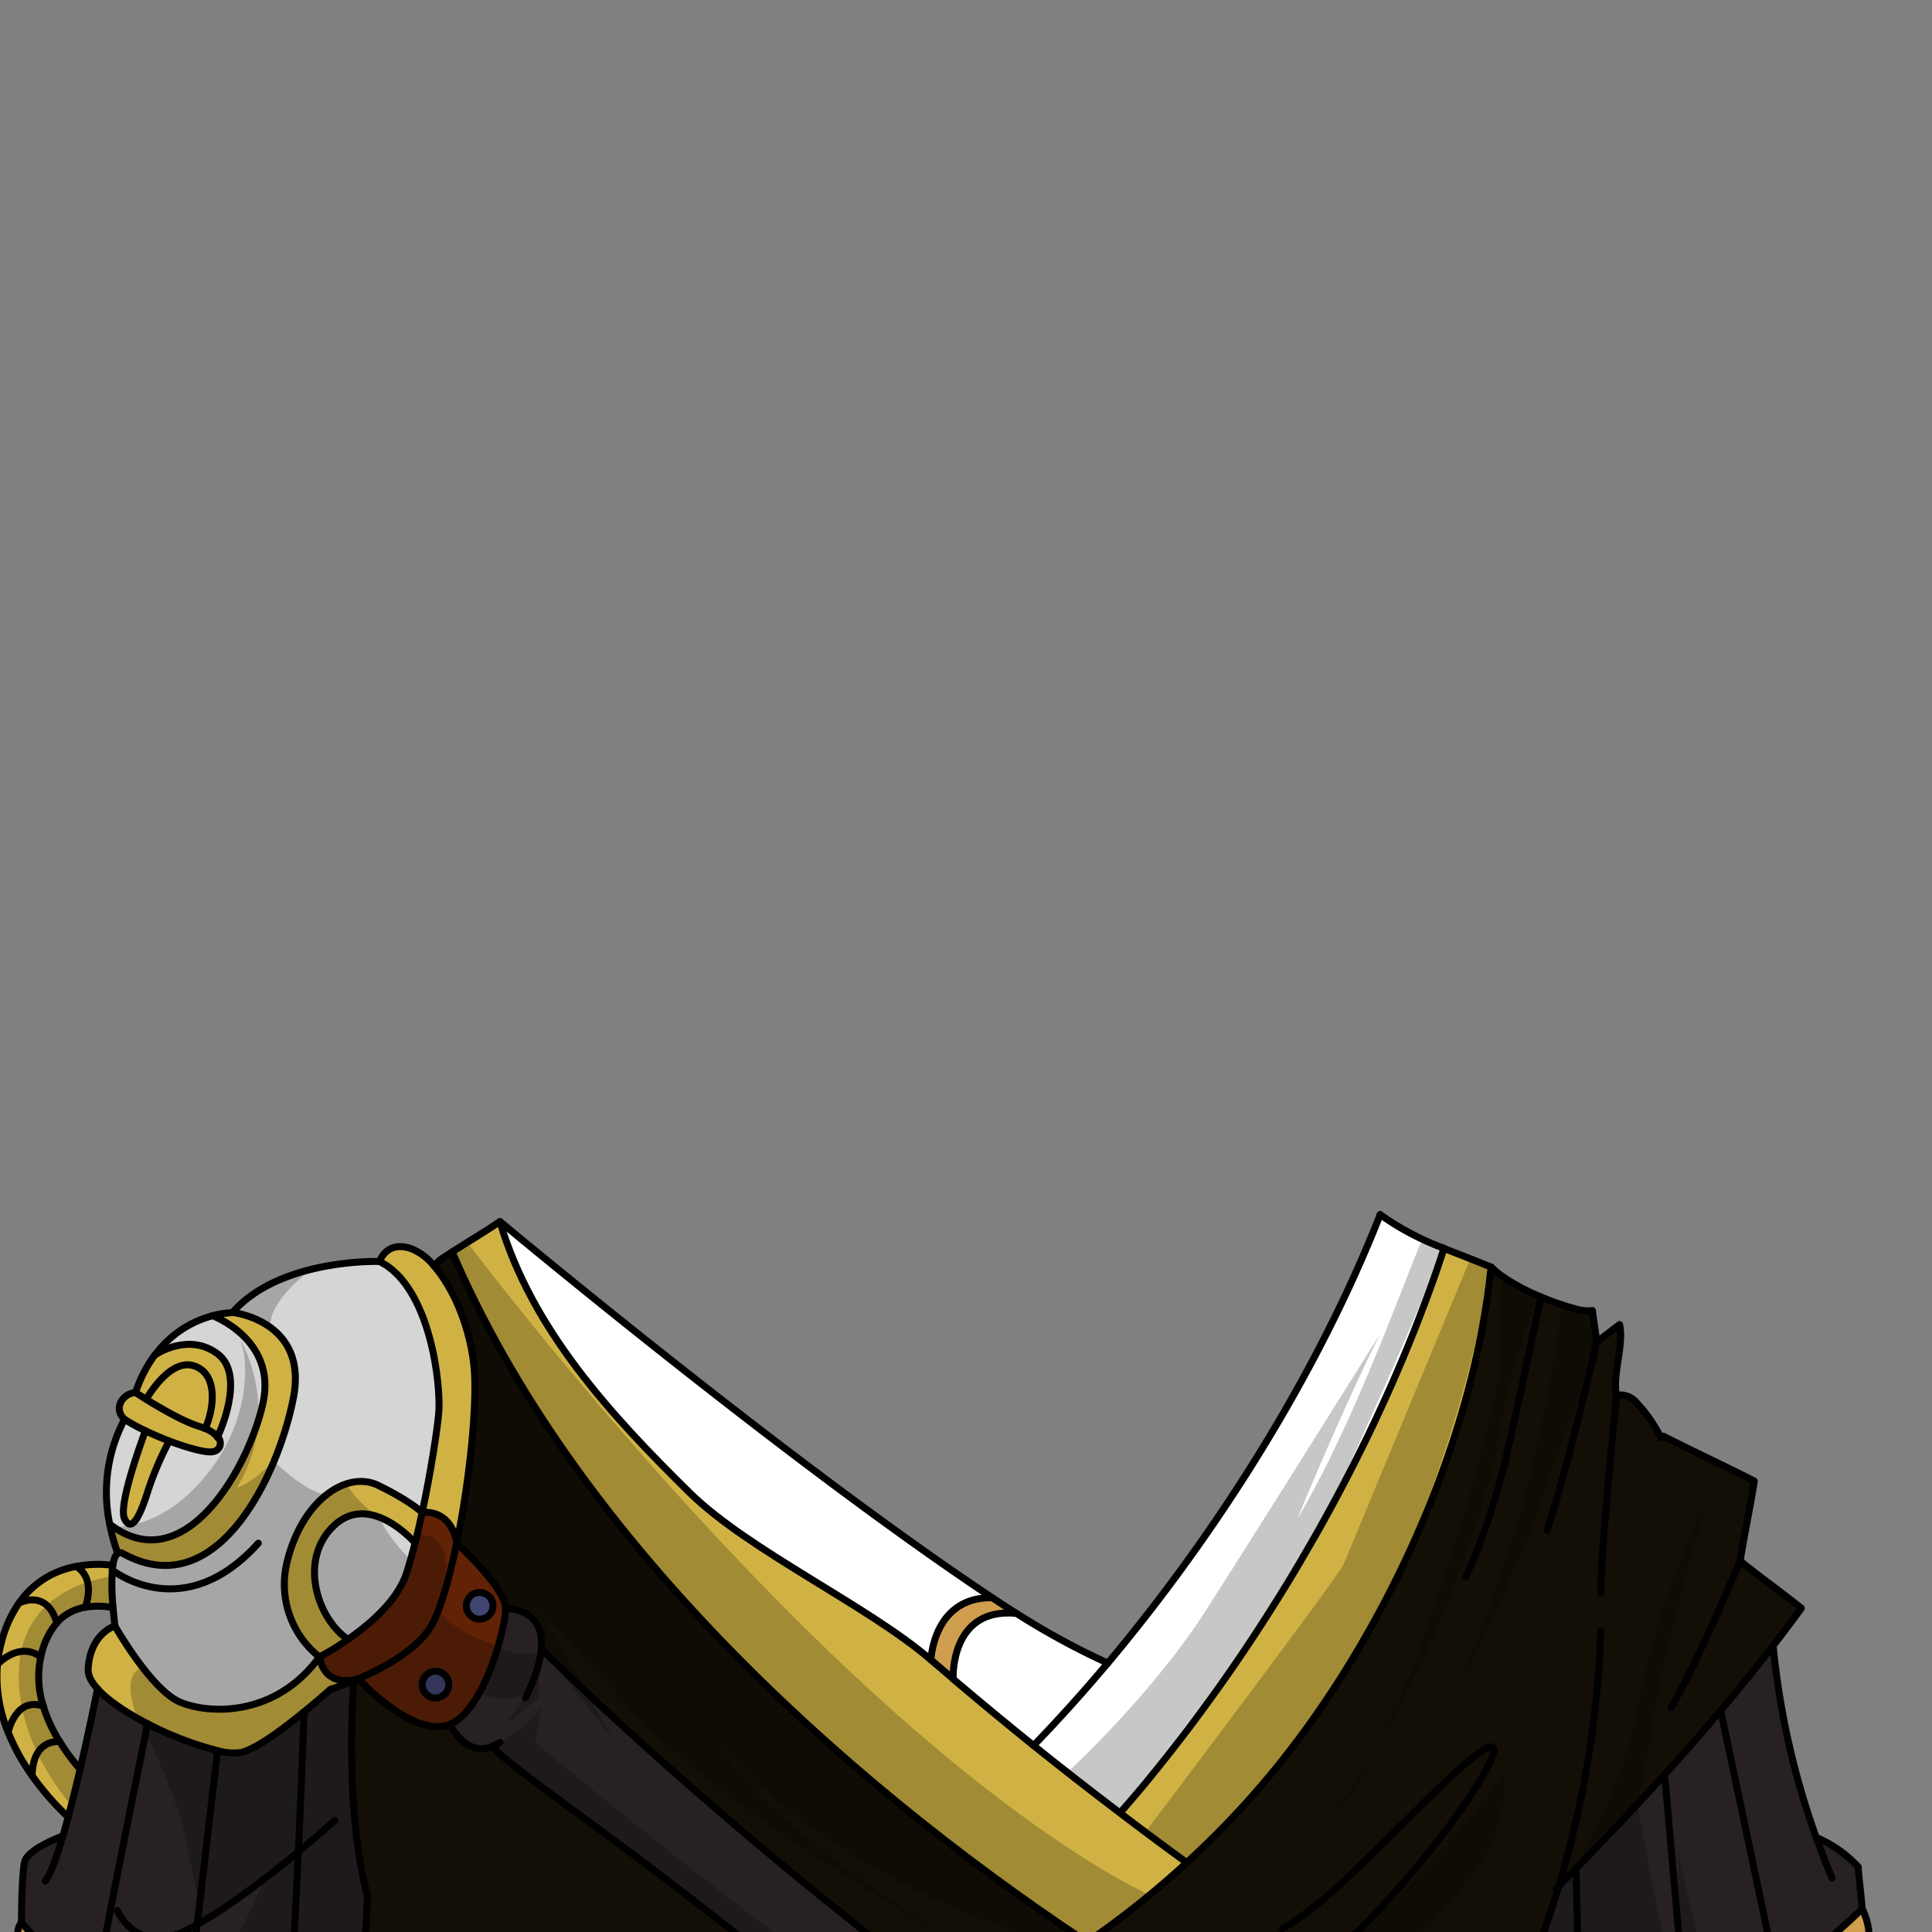 <svg xmlns="http://www.w3.org/2000/svg" viewBox="0 0 432 432">
  <rect x="0" y="0" width="432" height="432" fill="#808080" stroke="none"/>
  <defs>
    <style>.GUNDAN_TIGER_OUTFIT_TIGER_OUTFIT_19_cls-1{isolation:isolate;}.GUNDAN_TIGER_OUTFIT_TIGER_OUTFIT_19_cls-2{fill:#d0b244;}.GUNDAN_TIGER_OUTFIT_TIGER_OUTFIT_19_cls-3{fill:#d5d5d5;}.GUNDAN_TIGER_OUTFIT_TIGER_OUTFIT_19_cls-4{fill:#cf9e4f;}.GUNDAN_TIGER_OUTFIT_TIGER_OUTFIT_19_cls-5{fill:#272123;}.GUNDAN_TIGER_OUTFIT_TIGER_OUTFIT_19_cls-6{fill:#622206;}.GUNDAN_TIGER_OUTFIT_TIGER_OUTFIT_19_cls-7{fill:#414572;}.GUNDAN_TIGER_OUTFIT_TIGER_OUTFIT_19_cls-8{fill:#130f06;}.GUNDAN_TIGER_OUTFIT_TIGER_OUTFIT_19_cls-9{fill:#fff;}.GUNDAN_TIGER_OUTFIT_TIGER_OUTFIT_19_cls-10{fill:none;stroke:#000;stroke-linecap:round;stroke-linejoin:round;stroke-width:1.56px;}.GUNDAN_TIGER_OUTFIT_TIGER_OUTFIT_19_cls-11{opacity:0.22;mix-blend-mode:multiply;}</style>
  </defs>
  <g class="GUNDAN_TIGER_OUTFIT_TIGER_OUTFIT_19_cls-1">
    <g id="outfit">
      <path class="GUNDAN_TIGER_OUTFIT_TIGER_OUTFIT_19_cls-2" d="M25.1,351.07c0-.37.07-.73.11-1.06a26.07,26.07,0,0,0-8.26.25A20.48,20.48,0,0,0,11,352.41a19.89,19.89,0,0,0-6.68,6,27.19,27.19,0,0,0-4,9,31.1,31.1,0,0,0-.85,4.74,32.65,32.65,0,0,0,2.39,15.2,46.5,46.5,0,0,0,5.38,9.75,60.46,60.46,0,0,0,8.07,9.25c.92-3.45,1.84-7.15,2.67-10.7a45.83,45.83,0,0,1-4.62-6.26h0a32.88,32.88,0,0,1-3.62-7.87,21.57,21.57,0,0,1-.56-11c.05-.24.11-.48.17-.73a16.51,16.51,0,0,1,3.42-6.89v0a10.21,10.21,0,0,1,2.73-2.21A11.45,11.45,0,0,1,19,359.39a17.76,17.76,0,0,1,6.24.07A52.34,52.34,0,0,1,25.1,351.07Z" />
      <path class="GUNDAN_TIGER_OUTFIT_TIGER_OUTFIT_19_cls-3" d="M43.46,305.43c5.25,1.79,4.52,9.34,2.43,14-.38-.15-.76-.3-1.2-.44-3.7-1.15-9-4.25-12-6.11C34.36,310.09,38.79,303.82,43.46,305.43Z" />
      <path class="GUNDAN_TIGER_OUTFIT_TIGER_OUTFIT_19_cls-3" d="M27.85,339.61c1.68,3.46,3.67-1.18,5.39-6.72a72.27,72.27,0,0,1,4.6-10.68c4.35,1.65,8.47,2.74,9.83,2.37a1.88,1.88,0,0,0,1-3.23s6.65-13.8,0-18.71c-6.39-4.71-13.45-.1-14,.31a23.34,23.34,0,0,1,12.81-8.78s14.46,5.28,11.34,19.55-17.54,40-34.28,27.08a34.79,34.79,0,0,1,3.32-23.44,39.79,39.79,0,0,0,4.66,2.57C30.77,324.69,26.52,336.85,27.85,339.61Z" />
      <path class="GUNDAN_TIGER_OUTFIT_TIGER_OUTFIT_19_cls-3" d="M92.81,345c-.64,2.55-1.32,4.94-2,7-2,6-8.15,11.22-13,14.58-6.73-4.47-11.2-17.74-3.13-25.43S92.81,345,92.81,345Z" />
      <path class="GUNDAN_TIGER_OUTFIT_TIGER_OUTFIT_19_cls-3" d="M64.23,349.11a20.74,20.74,0,0,0,7.19,21.39c-9.86,13.54-24.79,12.81-31.2,10.08s-14.53-17-14.53-17-.23-1.75-.43-4.09a52.34,52.34,0,0,1-.16-8.39c0-.37.07-.73.11-1.06.21-1.32.55-2.31,1.12-2.66a1.1,1.1,0,0,1,1.2.06c21,11.51,34.67-17.51,38.05-34.82S52,293.47,52,293.47c10.67-12.18,32.88-11.4,32.88-11.4,11.44,5.58,13.81,27.83,13.23,34-.36,3.94-1.79,13.19-3.68,22.1h0s-3-2.7-9.87-6.05S67.63,335.34,64.23,349.11Z" />
      <path class="GUNDAN_TIGER_OUTFIT_TIGER_OUTFIT_19_cls-2" d="M64.23,349.11a20.74,20.74,0,0,0,7.19,21.39c-9.86,13.54-24.79,12.81-31.2,10.08s-14.53-17-14.53-17-5.57,1.64-6,9.68c-.06,1.39.72,2.89,2.12,4.42h0c2.4,2.67,6.58,5.41,11.2,7.8a73.24,73.24,0,0,0,15.62,6,13.15,13.15,0,0,0,5.27.42c3.51-.87,9.58-5.43,14.1-9.14,3.36-2.74,5.86-5,5.86-5s2.17-.66,5.21-1.91v-.18c-2.08.39-6.57.54-7.67-5.14a60.44,60.44,0,0,0,6.39-3.93c-6.73-4.47-11.2-17.74-3.13-25.43S92.81,345,92.81,345c.56-2.19,1.09-4.49,1.58-6.83,0,0-3-2.7-9.87-6.05S67.63,335.34,64.23,349.11Z" />
      <path class="GUNDAN_TIGER_OUTFIT_TIGER_OUTFIT_19_cls-2" d="M43.46,305.43c-4.67-1.61-9.1,4.66-10.79,7.45,3,1.86,8.32,5,12,6.11.43.14.82.28,1.19.44C48,314.77,48.71,307.22,43.46,305.43Zm5.23-2.8c-6.38-4.71-13.45-.09-14,.32a.07.07,0,0,0,0,0,30.34,30.34,0,0,0-4.31,8.39c-3,.26-5,3.66-2.45,6a39,39,0,0,0,4.66,2.57c-1.74,4.76-6,16.92-4.66,19.68.44.91.9,1.26,1.38,1.18,1.33-.22,2.74-3.82,4-7.9a70.2,70.2,0,0,1,4.6-10.68c4.35,1.65,8.46,2.74,9.83,2.37a2.53,2.53,0,0,0,1.18-.68,1.89,1.89,0,0,0-.16-2.55S55.34,307.55,48.69,302.63Z" />
      <path class="GUNDAN_TIGER_OUTFIT_TIGER_OUTFIT_19_cls-2" d="M27.53,347.41c21,11.51,34.67-17.51,38.05-34.82S52,293.47,52,293.47a19,19,0,0,0-4.51.7s14.46,5.28,11.34,19.55-17.54,40-34.28,27.08a43.49,43.49,0,0,0,1.8,6.55A1.1,1.1,0,0,1,27.53,347.41Z" />
      <path class="GUNDAN_TIGER_OUTFIT_TIGER_OUTFIT_19_cls-2" d="M97,283a12.44,12.44,0,0,0-5-3.83c-5.57-1.91-7.06,2.87-7.06,2.87,11.44,5.58,13.81,27.83,13.23,34-.36,3.94-1.79,13.19-3.68,22.1,6.94-.42,7.69,6.9,7.69,6.9,2.92-14.23,4.74-31.9,3.8-40C104.85,295.93,101.07,287.73,97,283Z" />
      <path class="GUNDAN_TIGER_OUTFIT_TIGER_OUTFIT_19_cls-4" d="M221.88,357.26c-13.2-.23-13.72,13.87-13.72,13.87q2.47,2.14,5,4.26s-.79-16.07,14.15-14.63Q224.61,359.08,221.88,357.26Z" />
      <path class="GUNDAN_TIGER_OUTFIT_TIGER_OUTFIT_19_cls-5" d="M121.06,368.6c.83,1.23,40.65,40.36,95.46,81.11,6,4.48,12.39,9,19.1,13.44,53.44,35.58,85.56,48.35,98.42,55.16,3.69,2,5.79,3.43,6.37,4.81a11.43,11.43,0,0,1,.41,6.48H310.55c-24.62-11.55-65.25-33.09-97.82-57.59-5.3-4-10.38-8-15.14-12.16-.33-.27-.64-.55-1-.83-48-41.92-82.39-62.8-86.38-68.57-6.15,2.65-9.6-4.9-9.6-4.9,7.59-3.16,12.41-21.39,12.41-25.85C113.05,359.7,121.79,359.26,121.06,368.6Z" />
      <path class="GUNDAN_TIGER_OUTFIT_TIGER_OUTFIT_19_cls-6" d="M107.25,356.06a3,3,0,1,0,3,3A3,3,0,0,0,107.25,356.06Zm-9.88,17.62a3,3,0,1,0,3,3A3,3,0,0,0,97.37,373.68Zm15.37-15.55c-.87-2.46-3.42-5.63-5.81-8.22l-.05-.06c-1.81-2-3.51-3.58-4.31-4.33l-.48-.44s-.74-7.33-7.68-6.91h0c-.36,1.67-.72,3.32-1.11,4.93a.32.32,0,0,1,0,.09L92.81,345c-.33,1.32-.67,2.59-1,3.79-.24.84-.49,1.65-.74,2.41a.76.76,0,0,1,0,.11c-.07.23-.14.45-.22.67a17.11,17.11,0,0,1-1.61,3.38,31.47,31.47,0,0,1-5.68,6.68l0,0a54.77,54.77,0,0,1-5.66,4.5,60.92,60.92,0,0,1-6.35,3.91l0,0a9.51,9.51,0,0,0,.42,1.52c1.55,4.13,5.38,4,7.25,3.61a6,6,0,0,0,.94-.23l.06,0h.06l.61.65a50.73,50.73,0,0,0,7.09,6.09c3.55,2.48,7.8,4.52,11.53,3.83a5,5,0,0,0,1.25-.39c2.49-1,4.69-3.7,6.51-7l.11-.2a51.43,51.43,0,0,0,4.1-10.17,36.2,36.2,0,0,0,1.7-8.52A4.79,4.79,0,0,0,112.74,358.13Z" />
      <path class="GUNDAN_TIGER_OUTFIT_TIGER_OUTFIT_19_cls-4" d="M41.8,450c-.43,0-.87,0-1.32-.07a44.27,44.27,0,0,1-18.85-6h0a63.79,63.79,0,0,1-16.84-14s-1.85,1.73,0,5.72c0,0,10.86,15,30.4,18.95,14.87,3,30.53-.7,39.68-3.54,2.67-.83,4.8-1.59,6.17-2.09q.13-3,.28-6.51c-3.37,2.28-8.9,4.68-16.58,6.2A93,93,0,0,1,41.8,450Z" />
      <path class="GUNDAN_TIGER_OUTFIT_TIGER_OUTFIT_19_cls-4" d="M416.37,426.77a116,116,0,0,1-18.93,15.1c-6.4,4-13.65,7.4-20.55,8a59.49,59.49,0,0,1-23.78-3.24,58.07,58.07,0,0,1-11.51-5.24c-1,2.44-2,4.88-3.12,7.29.56.42,1.26.92,2.06,1.47a51.46,51.46,0,0,0,42.38,7c27.5-7.46,34.25-21.26,34.25-21.26C419.2,432.09,416.37,426.77,416.37,426.77Z" />
      <path class="GUNDAN_TIGER_OUTFIT_TIGER_OUTFIT_19_cls-5" d="M79.09,375.82c-3,1.25-5.21,1.91-5.21,1.91s-2.5,2.29-5.86,5c-4.52,3.71-10.59,8.27-14.1,9.14a13.15,13.15,0,0,1-5.27-.42,73.24,73.24,0,0,1-15.62-6c-4.62-2.39-8.8-5.13-11.2-7.8-.1.44-1.74,8.74-3.89,18-.83,3.55-1.75,7.25-2.67,10.7-.39,1.43-.77,2.82-1.16,4.14-3.22,1.27-8.19,3.58-8.64,5.95-.68,3.55-.68,13.49-.68,13.49a63.79,63.79,0,0,0,16.84,14h0a44.27,44.27,0,0,0,18.85,6c.45,0,.89.06,1.32.07a93,93,0,0,0,22.94-1.38c7.68-1.52,13.21-3.92,16.58-6.2q.34-7.86.83-18.66C77.65,407.18,78.49,384.7,79.09,375.82Z" />
      <path class="GUNDAN_TIGER_OUTFIT_TIGER_OUTFIT_19_cls-5" d="M415.49,417.43a27.32,27.32,0,0,0-9.38-6.58A176.76,176.76,0,0,1,396.48,368q-5.72,7.39-11.73,14.49-6.15,7.27-12.53,14.32c-6.47,7.12-13.1,14.11-19.81,21-1.29,1.31-2.58,2.62-3.85,3.93a0,0,0,0,0,0,0q-3,10-6.94,19.65a58.07,58.07,0,0,0,11.51,5.24,59.49,59.49,0,0,0,23.78,3.24c6.9-.63,14.15-4,20.55-8a116,116,0,0,0,18.93-15.1C416.16,423.5,415.71,420.71,415.49,417.43Z" />
      <ellipse class="GUNDAN_TIGER_OUTFIT_TIGER_OUTFIT_19_cls-7" cx="97.38" cy="376.68" rx="2.98" ry="2.99" />
      <path class="GUNDAN_TIGER_OUTFIT_TIGER_OUTFIT_19_cls-7" d="M110.24,359.06a3,3,0,1,0-3,3A3,3,0,0,0,110.24,359.06Z" />
      <path class="GUNDAN_TIGER_OUTFIT_TIGER_OUTFIT_19_cls-8" d="M310.45,529.56a652.85,652.85,0,0,1-72.15-39.84l-.25-.16c-3-1.91-5.91-3.85-8.82-5.82-5.65-3.81-11.18-7.73-16.5-11.73q-3.73-2.81-7.31-5.66-3.3-2.64-6.44-5.3l-1.4-1.2-1-.83c-3.19-2.79-6.33-5.48-9.39-8.08q-3.63-3.07-7.12-6c-17-14.11-31.69-25.26-43.2-33.78-13.57-10.05-22.69-16.45-25.84-19.74h0a8.7,8.7,0,0,1-.83-1c-.1,0-.2.09-.3.12-6,2.28-9.3-5-9.3-5a5,5,0,0,1-1.25.39c-3.73.69-8-1.35-11.53-3.83A50.73,50.73,0,0,1,80.76,376l-.61-.65h-.06l-.06,0c-.33.16-.63.29-.94.42-.2,2.9-.42,7.26-.47,12.39v.1c-.05,4.87.06,10.42.49,16.09,0,.74.11,1.49.18,2.24a102.26,102.26,0,0,0,2.51,15.73.19.19,0,0,0,0,.08c.11.45.22.89.34,1.33,0,.13,0,.25,0,.38s0,.28,0,.41c0,.37,0,1.07-.1,2.38,0,.15,0,.3,0,.47,0,.38,0,.81,0,1.29l0,.67q0,.58-.06,1.26L81.78,432l0,.65c0,.27,0,.55,0,.84-.07,1.65-.16,3.59-.26,5.88,0,.3,0,.6,0,.91s0,.76,0,1.15c0,.16,0,.33,0,.49l0,.5c0,.12,0,.24,0,.36q-.14,3.34-.27,6.15c-.45,10.3-.66,15.29-.66,15.29s-5.81,10.53-7.44,17.55a13.45,13.45,0,0,0-.42,3.23h0a5.67,5.67,0,0,0,.14,1.16c1.35,5.45,1.08,7.64,1.08,7.64l-4.61,12v7.5s-5.39,14.8,4,16.29H310.55Z" />
      <path class="GUNDAN_TIGER_OUTFIT_TIGER_OUTFIT_19_cls-8" d="M402.79,359.59c-2.06,2.83-4.17,5.64-6.32,8.4q-5.7,7.39-11.72,14.49-6.15,7.27-12.54,14.32-3,3.31-6.08,6.6h0c-4.51,4.85-9.1,9.65-13.72,14.41l-2.55,2.6c-.44.44-.87.89-1.3,1.33h0q-1.64,5.44-3.56,10.79-1.59,4.47-3.38,8.86-1.5,3.68-3.12,7.3l-1.31,2.84c1.25,2.92,2.33,5.45,3.52,8.28l.21.5c0,.25,0,.51,0,.78l-.21.19c-4.45,3.89-7.94,9.32-8.52,15.2s1.82,11.25,3.71,16.89h0c-1.81,3.17-3.56,6.15-4.3,9.56a16.11,16.11,0,0,0-.33,2.44c0,.11,0,.11-.09.06A30.64,30.64,0,0,1,334,518.31c-11.5-6.09-38.38-16.94-82.13-44.59l0,0q-7.77-4.9-16.26-10.55c-6.71-4.46-13.08-9-19.1-13.44a1007.76,1007.76,0,0,1-85.31-71.19c-5.47-5.15-8.89-8.54-9.87-9.6a3.1,3.1,0,0,1-.28-.32c.36-4.54-1.53-6.77-3.56-7.86h0a8.38,8.38,0,0,0-2.41-.84,9.28,9.28,0,0,0-2-.19,4.79,4.79,0,0,0-.31-1.57c-.87-2.46-3.42-5.63-5.81-8.22l-.05-.06c-1.81-2-3.51-3.58-4.31-4.33l-.48-.44c.78-3.82,1.49-7.89,2.08-12,1.62-11.07,2.41-22.11,1.73-28-.17-1.49-.42-3-.73-4.39,0-.17-.07-.34-.11-.5s-.13-.58-.2-.86l-.09-.33a43.81,43.81,0,0,0-4.63-11.53A29.37,29.37,0,0,0,97,283l.2-.18,0,0,1.32-1.18c.85-.58,1.71-1.16,2.58-1.69l.06.13C128,342.47,186.51,396.73,243,434.2l.11.07q7.19-4.93,13.93-10.5l.1-.08h0q4.23-3.49,8.27-7.2l.53-.49c.27-.25.54-.49.8-.75l.72-.69a195.65,195.65,0,0,0,22.75-25.44c22-29.34,39.57-69.16,43.23-105.73a.62.62,0,0,0,0-.09,16.12,16.12,0,0,0,2,1.76,44.43,44.43,0,0,0,8.47,4.66l.63.27c1.61.68,3.2,1.27,4.67,1.75,0-.58.08-.87.08-.87a14.24,14.24,0,0,0,2.36,1.61,5.21,5.21,0,0,0,4.22.59l.16-.05.06.44,0,.12c.31,2.24.61,4.15.93,6.46,1.61-1.17,3.46-2.7,5.08-3.87,1.05,4.37-1.73,11.44-.68,15.81a4.67,4.67,0,0,1,4.46,1.63,32.13,32.13,0,0,1,5.47,7.88l.51-.38c6.73,3.42,13.67,6.63,20.38,10.05-1,6.23-2.17,11.65-3.18,17.87C393.69,352.71,398.2,355.92,402.79,359.59Z" />
      <path class="GUNDAN_TIGER_OUTFIT_TIGER_OUTFIT_19_cls-2" d="M333.41,283.3a.62.62,0,0,1,0,.09c-3.66,36.57-21.21,76.39-43.23,105.73a195.65,195.65,0,0,1-22.75,25.44l-.72.69c-.26.26-.53.5-.8.75l-.53.49q-4,3.7-8.27,7.2h0l-.1.08q-6.74,5.55-13.93,10.5l-.11-.07c-56.44-37.47-115-91.73-141.77-154.13l-.06-.13c1.1-.71,2.21-1.41,3.31-2.09l.08-.05c2.43-1.51,4.86-3,7.29-4.66h0c4.66,15.74,13.84,29.42,24.63,41.91,5.65,6.54,11.75,12.75,17.87,18.76,13.09,12.87,40,25.3,53.86,37.31q2.47,2.14,5,4.25v0q8.9,7.56,18,14.89,3.76,3,7.56,6,2.22,1.75,4.45,3.48c2.23,1.74,4.48,3.47,6.73,5.18l.5.38.63-.73q2.56-3,5.1-6h0c1.88-2.28,3.76-4.61,5.61-7,0,0,0,0,0,0,1.85-2.35,3.69-4.75,5.49-7.17l0,0c1.41-1.89,2.81-3.79,4.18-5.72l1.18-1.64q5.31-7.5,10.34-15.32l1-1.63,1.45-2.3a.24.24,0,0,1,.06-.09q2.4-3.84,4.7-7.73l.08-.13.07-.11.83-1.43q1-1.6,1.89-3.24l1.87-3.29c.76-1.35,1.52-2.71,2.26-4.07a.64.64,0,0,1,.08-.14q4.43-8.1,8.42-16.36,2-4.11,3.87-8.24,1-2.15,1.91-4.29,3.69-8.37,6.83-16.78c.3-.79.6-1.58.88-2.37.12-.34.25-.67.37-1q.53-1.44,1-2.88t1.08-3.12c.35-1,.7-2.08,1-3.12a.19.19,0,0,1,0-.07.32.32,0,0,0,0-.06l0-.07h0l0-.09,5.14,2,.83.33Z" />
      <path class="GUNDAN_TIGER_OUTFIT_TIGER_OUTFIT_19_cls-9" d="M111.81,273.15c7.08,24,24.69,43.19,42.49,60.68,13.1,12.86,40,25.29,53.86,37.3,0,0,.52-14.1,13.72-13.87C176,326.78,111.81,273.15,111.81,273.15Z" />
      <path class="GUNDAN_TIGER_OUTFIT_TIGER_OUTFIT_19_cls-9" d="M322.79,279.08h0l0,.09h0a.25.25,0,0,0,0,.07.32.32,0,0,1,0,.06.19.19,0,0,0,0,.07q-2,6.24-4.39,12.5-3.15,8.39-6.83,16.78c-4.9,11.17-10.46,22.27-16.54,33.1q-1.85,3.28-3.76,6.53l-.83,1.43-.07.11q-2.36,4-4.78,7.86a.24.24,0,0,0-.06.09c-.83,1.32-1.65,2.63-2.49,3.93q-5,7.82-10.34,15.32-2.66,3.72-5.36,7.36l0,0q-2.72,3.65-5.49,7.17s0,0,0,0c-1.85,2.36-3.73,4.69-5.61,7h0q-2.53,3.06-5.1,6l-.63.73-.5-.38c-2.25-1.71-4.5-3.44-6.73-5.18q-2.24-1.72-4.45-3.48-3.8-3-7.56-6-9.09-7.34-18-14.89v0s-.79-16.06,14.15-14.62a165.45,165.45,0,0,0,20.43,11.12c24.54-29.28,46.91-64.7,60.9-100.29A58.86,58.86,0,0,0,318,277.1q2.34,1.09,4.76,2Z" />
      <path class="GUNDAN_TIGER_OUTFIT_TIGER_OUTFIT_19_cls-10" d="M308.62,271.59c-14,35.59-36.37,71-60.91,100.29q-8,9.5-16.59,18.41" />
      <path class="GUNDAN_TIGER_OUTFIT_TIGER_OUTFIT_19_cls-10" d="M322.8,279.07h0l0,.1a.25.25,0,0,0,0,.07.32.32,0,0,1,0,.06.19.19,0,0,0,0,.07q-2,6.24-4.39,12.5-3.15,8.39-6.83,16.78c-4.9,11.17-10.46,22.27-16.54,33.1q-1.85,3.28-3.76,6.53l-.83,1.43-.07.11q-2.36,4-4.78,7.86a.24.24,0,0,0-.06.09c-.83,1.32-1.65,2.63-2.49,3.93q-5,7.82-10.34,15.32-2.66,3.72-5.36,7.36l0,0q-2.72,3.65-5.49,7.17s0,0,0,0c-1.85,2.36-3.73,4.69-5.61,7h0q-2.53,3.06-5.1,6l-.63.73" />
      <path class="GUNDAN_TIGER_OUTFIT_TIGER_OUTFIT_19_cls-10" d="M322.73,279.31a.32.32,0,0,0,0-.06s0-.09.05-.17q-2.42-.88-4.76-2a58.86,58.86,0,0,1-9.42-5.51" />
      <path class="GUNDAN_TIGER_OUTFIT_TIGER_OUTFIT_19_cls-10" d="M213.13,375.39q-2.49-2.11-5-4.26c-13.88-12-40.76-24.44-53.86-37.3-17.8-17.49-35.41-36.7-42.49-60.68-3.58,2.43-7.13,4.49-10.69,6.79-.87.53-1.72,1.11-2.58,1.69L97,283" />
      <path class="GUNDAN_TIGER_OUTFIT_TIGER_OUTFIT_19_cls-10" d="M265.37,416.49q-7.58-5.49-15-11.16-9.71-7.36-19.24-15-9.09-7.34-18-14.89" />
      <path class="GUNDAN_TIGER_OUTFIT_TIGER_OUTFIT_19_cls-10" d="M101.12,279.94c26.78,62.49,85.44,116.83,141.94,154.33" />
      <path class="GUNDAN_TIGER_OUTFIT_TIGER_OUTFIT_19_cls-10" d="M216.52,449.71a201.47,201.47,0,0,0,24.17-13.84l.15-.1,2.22-1.5q7.19-4.93,13.93-10.5l.1-.08h0q4.23-3.49,8.27-7.2l.53-.49c.27-.25.54-.49.8-.75l.72-.69a195.65,195.65,0,0,0,22.75-25.44c22-29.34,39.57-69.16,43.23-105.73a.62.62,0,0,0,0-.09l-4.64-1.85-.83-.33-5.14-2" />
      <path class="GUNDAN_TIGER_OUTFIT_TIGER_OUTFIT_19_cls-10" d="M348.56,421.75c.43-.44.86-.89,1.3-1.33l2.55-2.6c4.62-4.76,9.21-9.56,13.72-14.41h0q3.08-3.28,6.08-6.6,6.39-7.05,12.54-14.32,6-7.11,11.72-14.49c2.15-2.76,4.26-5.57,6.32-8.4-4.59-3.67-9.1-6.88-13.69-10.56,1-6.22,2.17-11.64,3.18-17.87-6.71-3.42-13.65-6.63-20.38-10.05l-.51.38a32.13,32.13,0,0,0-5.47-7.88,4.67,4.67,0,0,0-4.46-1.63c-1-4.37,1.73-11.44.68-15.81-1.62,1.17-3.47,2.7-5.08,3.87-.32-2.31-.62-4.22-.93-6.46l0-.12-.06-.44-.16.05a11.1,11.1,0,0,1-4.22-.59l-1-.27c-.47-.14-.95-.3-1.46-.47-1.47-.48-3.06-1.07-4.67-1.75l-.63-.27a44.43,44.43,0,0,1-8.47-4.66,16.12,16.12,0,0,1-2-1.76" />
      <path class="GUNDAN_TIGER_OUTFIT_TIGER_OUTFIT_19_cls-10" d="M347.92,422.39l.62-.62" />
      <path class="GUNDAN_TIGER_OUTFIT_TIGER_OUTFIT_19_cls-10" d="M331.18,505.46c.05.05.08.05.09-.06.27-4.47,2.41-8.11,4.65-12-1.9-5.64-4.32-11-3.72-16.89s4.18-11.47,8.73-15.39l.22-.19c-.08-.2-.17-.4-.25-.59-1.27-3-2.41-5.69-3.73-8.78l1.31-2.84c1.09-2.41,2.13-4.85,3.12-7.29q3.94-9.68,6.94-19.65a0,0,0,0,1,0,0,223,223,0,0,0,9.38-57" />
      <path class="GUNDAN_TIGER_OUTFIT_TIGER_OUTFIT_19_cls-10" d="M409.65,419.93q-1.92-4.5-3.54-9.08A176.76,176.76,0,0,1,396.48,368" />
      <path class="GUNDAN_TIGER_OUTFIT_TIGER_OUTFIT_19_cls-10" d="M406.11,410.85a27.32,27.32,0,0,1,9.38,6.58c.22,3.28.67,6.07.88,9.34,0,0,2.83,5.32.8,9.14" />
      <path class="GUNDAN_TIGER_OUTFIT_TIGER_OUTFIT_19_cls-10" d="M341.6,441.42a58.07,58.07,0,0,0,11.51,5.24,59.49,59.49,0,0,0,23.78,3.24c6.9-.62,14.15-4,20.55-8a116,116,0,0,0,18.93-15.1" />
      <path class="GUNDAN_TIGER_OUTFIT_TIGER_OUTFIT_19_cls-10" d="M247.71,371.88a166.91,166.91,0,0,1-20.43-11.12q-2.67-1.68-5.4-3.5C176,326.78,111.81,273.15,111.81,273.15" />
      <path class="GUNDAN_TIGER_OUTFIT_TIGER_OUTFIT_19_cls-10" d="M21.83,377.65c-1.4-1.53-2.18-3-2.12-4.42.41-8,6-9.68,6-9.68s-.23-1.75-.43-4.09a52.34,52.34,0,0,1-.16-8.39c0-.37.07-.73.11-1.06.21-1.32.55-2.31,1.12-2.66a1.1,1.1,0,0,1,1.2.06c21,11.51,34.67-17.51,38.05-34.82S52,293.47,52,293.47c10.67-12.18,32.88-11.4,32.88-11.4s1.49-4.78,7.06-2.87A12.44,12.44,0,0,1,97,283c4.1,4.7,7.88,12.9,8.93,22.07.94,8.08-.88,25.75-3.8,40,0,0-.75-7.32-7.69-6.9" />
      <path class="GUNDAN_TIGER_OUTFIT_TIGER_OUTFIT_19_cls-10" d="M71.42,370.5c1.1,5.68,5.59,5.53,7.67,5.14a9,9,0,0,0,1-.25l-1,.43c-3,1.25-5.21,1.91-5.21,1.91s-2.5,2.29-5.86,5c-4.52,3.71-10.59,8.27-14.1,9.14a13.15,13.15,0,0,1-5.27-.42,73.24,73.24,0,0,1-15.62-6c-4.62-2.39-8.8-5.13-11.2-7.8" />
      <path class="GUNDAN_TIGER_OUTFIT_TIGER_OUTFIT_19_cls-10" d="M71.42,370.5c-9.86,13.54-24.79,12.81-31.2,10.08s-14.53-17-14.53-17" />
      <path class="GUNDAN_TIGER_OUTFIT_TIGER_OUTFIT_19_cls-10" d="M84.86,282.07c11.44,5.58,13.81,27.83,13.23,34-.36,3.94-1.79,13.19-3.68,22.1h0" />
      <path class="GUNDAN_TIGER_OUTFIT_TIGER_OUTFIT_19_cls-10" d="M77.81,366.57a60.44,60.44,0,0,1-6.39,3.93,20.74,20.74,0,0,1-7.19-21.39c3.4-13.77,13.37-20.34,20.29-17s9.87,6.05,9.87,6.05c-.49,2.34-1,4.64-1.58,6.83-.64,2.55-1.32,4.94-2,7C88.76,358,82.64,363.21,77.81,366.57Z" />
      <path class="GUNDAN_TIGER_OUTFIT_TIGER_OUTFIT_19_cls-10" d="M113.05,359.7c0,4.46-4.82,22.69-12.41,25.85a4.83,4.83,0,0,1-1.26.39c-8.33,1.55-19.23-10.57-19.23-10.57,5.24-2.25,12.38-6,15.84-11.13,2.19-3.23,4.35-10.56,6.11-19.16C102.1,345.08,113.05,355,113.05,359.7Z" />
      <path class="GUNDAN_TIGER_OUTFIT_TIGER_OUTFIT_19_cls-10" d="M92.81,345s-10-11.57-18.13-3.87-3.6,21,3.13,25.43" />
      <path class="GUNDAN_TIGER_OUTFIT_TIGER_OUTFIT_19_cls-10" d="M34.66,303a23.34,23.34,0,0,1,12.81-8.78,19,19,0,0,1,4.51-.7" />
      <path class="GUNDAN_TIGER_OUTFIT_TIGER_OUTFIT_19_cls-10" d="M26.33,347.35a43.49,43.49,0,0,1-1.8-6.55,34.79,34.79,0,0,1,3.32-23.44c-2.57-2.33-.54-5.73,2.46-6a30.33,30.33,0,0,1,4.3-8.39" />
      <path class="GUNDAN_TIGER_OUTFIT_TIGER_OUTFIT_19_cls-10" d="M30.31,311.37s.93.61,2.36,1.51c3,1.86,8.32,5,12,6.11.44.14.82.29,1.2.44a6.88,6.88,0,0,1,2.81,1.92,1.88,1.88,0,0,1-1,3.23c-1.36.37-5.48-.72-9.83-2.37-1.8-.69-3.63-1.47-5.33-2.28a39.79,39.79,0,0,1-4.66-2.57" />
      <path class="GUNDAN_TIGER_OUTFIT_TIGER_OUTFIT_19_cls-10" d="M32.67,312.88c1.69-2.79,6.12-9.06,10.79-7.45,5.25,1.79,4.52,9.34,2.43,14" />
      <path class="GUNDAN_TIGER_OUTFIT_TIGER_OUTFIT_19_cls-10" d="M34.61,303l0,0c.59-.41,7.65-5,14-.31,6.65,4.91,0,18.71,0,18.71" />
      <path class="GUNDAN_TIGER_OUTFIT_TIGER_OUTFIT_19_cls-10" d="M32.51,319.93c-1.74,4.76-6,16.92-4.66,19.68,1.68,3.46,3.67-1.18,5.39-6.72a72.27,72.27,0,0,1,4.6-10.68" />
      <path class="GUNDAN_TIGER_OUTFIT_TIGER_OUTFIT_19_cls-10" d="M47.47,294.17s14.46,5.28,11.34,19.55-17.54,40-34.28,27.08" />
      <path class="GUNDAN_TIGER_OUTFIT_TIGER_OUTFIT_19_cls-10" d="M79.09,375.64v.18c-.6,8.88-1.44,31.36,3.06,48q-.48,10.8-.83,18.66Q81.17,446,81,449c-.45,10.31-.67,15.3-.67,15.3s-8,14.45-7.86,20.77" />
      <path class="GUNDAN_TIGER_OUTFIT_TIGER_OUTFIT_19_cls-10" d="M10.08,420.64c1.17-1.35,2.58-5.24,4-10.17.39-1.32.77-2.71,1.16-4.14.92-3.45,1.84-7.15,2.67-10.7,2.15-9.23,3.79-17.53,3.89-18h0" />
      <path class="GUNDAN_TIGER_OUTFIT_TIGER_OUTFIT_19_cls-10" d="M14.11,410.47c-3.22,1.27-8.19,3.58-8.64,5.95-.68,3.55-.68,13.49-.68,13.49s-1.85,1.73,0,5.72c-3.5,10.28-9.18,30.07-14.06,49.5-.76,3-1.49,6-2.19,8.92-3.45,14.3-6.18,27.52-7,35.55H420.92" />
      <path class="GUNDAN_TIGER_OUTFIT_TIGER_OUTFIT_19_cls-10" d="M44.1,430.34c7.13-4,16.06-10.87,22.63-16.29,3.76-3.12,6.74-5.74,8.14-7" />
      <path class="GUNDAN_TIGER_OUTFIT_TIGER_OUTFIT_19_cls-10" d="M26.24,427.19s4.07,9.95,15.33,4.49c.81-.39,1.66-.84,2.53-1.32" />
      <path class="GUNDAN_TIGER_OUTFIT_TIGER_OUTFIT_19_cls-10" d="M4.79,429.91a63.79,63.79,0,0,0,16.84,14" />
      <path class="GUNDAN_TIGER_OUTFIT_TIGER_OUTFIT_19_cls-10" d="M117.48,379.67c2.32-4.72,3.37-8.31,3.58-11.07.73-9.34-8-8.9-8-8.9" />
      <path class="GUNDAN_TIGER_OUTFIT_TIGER_OUTFIT_19_cls-10" d="M100.64,385.55s3.45,7.55,9.6,4.9a10.51,10.51,0,0,0,1.57-.87" />
      <path class="GUNDAN_TIGER_OUTFIT_TIGER_OUTFIT_19_cls-10" d="M121.06,368.6c.83,1.23,40.65,40.36,95.46,81.11,6,4.48,12.39,9,19.1,13.44,53.44,35.58,85.56,48.35,98.42,55.16,3.69,2,5.79,3.43,6.37,4.81a11.43,11.43,0,0,1,.41,6.48" />
      <path class="GUNDAN_TIGER_OUTFIT_TIGER_OUTFIT_19_cls-10" d="M310.55,529.6c-24.62-11.55-65.25-33.09-97.82-57.59-5.3-4-10.38-8-15.14-12.16-.33-.27-.64-.55-1-.83-48-41.92-82.39-62.8-86.38-68.57" />
      <path class="GUNDAN_TIGER_OUTFIT_TIGER_OUTFIT_19_cls-10" d="M33,385.46c-1.53,7.49-5.36,26.43-8.27,41.47-1.36,7.06-2.53,13.27-3.13,17h0" />
      <path class="GUNDAN_TIGER_OUTFIT_TIGER_OUTFIT_19_cls-10" d="M48.65,391.48c-.91,7.8-2.89,24.7-4.55,38.86v0c-1,8.29-1.83,15.64-2.3,19.66" />
      <path class="GUNDAN_TIGER_OUTFIT_TIGER_OUTFIT_19_cls-10" d="M68,382.76c-.25,6.33-.71,18.69-1.29,31.29-.62,13.77-1.35,27.82-2,34.59" />
      <path class="GUNDAN_TIGER_OUTFIT_TIGER_OUTFIT_19_cls-10" d="M25.09,351.06h0c.58.46,16.14,12.37,32.67-6" />
      <path class="GUNDAN_TIGER_OUTFIT_TIGER_OUTFIT_19_cls-10" d="M227.28,360.76c-14.94-1.44-14.15,14.63-14.15,14.63h0" />
      <path class="GUNDAN_TIGER_OUTFIT_TIGER_OUTFIT_19_cls-10" d="M208.16,371.13s.52-14.1,13.72-13.87" />
      <path class="GUNDAN_TIGER_OUTFIT_TIGER_OUTFIT_19_cls-10" d="M235.62,463.15S268,458,290.55,442.73s50.76-56.61,41.79-51.75-31.76,32.67-45.6,40.3" />
      <path class="GUNDAN_TIGER_OUTFIT_TIGER_OUTFIT_19_cls-10" d="M361.47,312s-3.47,33.7-3.53,44.08" />
      <path class="GUNDAN_TIGER_OUTFIT_TIGER_OUTFIT_19_cls-10" d="M357.06,300s-6.81,29.57-11.14,42.11" />
      <path class="GUNDAN_TIGER_OUTFIT_TIGER_OUTFIT_19_cls-10" d="M344.56,290s-3.72,17.74-7.24,33.48c-4,18-9.59,29.07-9.59,29.07" />
      <path class="GUNDAN_TIGER_OUTFIT_TIGER_OUTFIT_19_cls-10" d="M389.1,349s-9.43,22.64-15.41,32.78" />
      <line class="GUNDAN_TIGER_OUTFIT_TIGER_OUTFIT_19_cls-10" x1="384.75" y1="382.48" x2="397.22" y2="441.51" />
      <line class="GUNDAN_TIGER_OUTFIT_TIGER_OUTFIT_19_cls-10" x1="372.22" y1="396.8" x2="376.89" y2="449.9" />
      <line class="GUNDAN_TIGER_OUTFIT_TIGER_OUTFIT_19_cls-10" x1="352.41" y1="417.82" x2="353.11" y2="446.66" />
      <path class="GUNDAN_TIGER_OUTFIT_TIGER_OUTFIT_19_cls-10" d="M12.71,362.86a10.21,10.21,0,0,1,2.73-2.21A11.45,11.45,0,0,1,19,359.39a17.76,17.76,0,0,1,6.24.07" />
      <path class="GUNDAN_TIGER_OUTFIT_TIGER_OUTFIT_19_cls-10" d="M13.3,389.37a32.88,32.88,0,0,1-3.62-7.87,21.57,21.57,0,0,1-.56-11c.05-.24.11-.48.17-.73a16.51,16.51,0,0,1,3.42-6.89" />
      <path class="GUNDAN_TIGER_OUTFIT_TIGER_OUTFIT_19_cls-10" d="M17.94,395.63a45.83,45.83,0,0,1-4.62-6.26" />
      <path class="GUNDAN_TIGER_OUTFIT_TIGER_OUTFIT_19_cls-10" d="M15.27,406.33a60.46,60.46,0,0,1-8.07-9.25,46.5,46.5,0,0,1-5.38-9.75,32.65,32.65,0,0,1-2.39-15.2,29.92,29.92,0,0,1,.85-4.74,27.19,27.19,0,0,1,4-9,19.89,19.89,0,0,1,6.68-6A20.48,20.48,0,0,1,17,350.26a26.07,26.07,0,0,1,8.26-.25" />
      <path class="GUNDAN_TIGER_OUTFIT_TIGER_OUTFIT_19_cls-10" d="M17,350.26s4.49,2,2.07,9.13h0" />
      <path class="GUNDAN_TIGER_OUTFIT_TIGER_OUTFIT_19_cls-10" d="M4.32,358.42s6.11-3.26,8.39,4.44v0" />
      <path class="GUNDAN_TIGER_OUTFIT_TIGER_OUTFIT_19_cls-10" d="M-.55,372.13s4.81-5.26,9.67-1.63" />
      <path class="GUNDAN_TIGER_OUTFIT_TIGER_OUTFIT_19_cls-10" d="M1.82,387.33s1.66-8,7.86-5.83" />
      <path class="GUNDAN_TIGER_OUTFIT_TIGER_OUTFIT_19_cls-10" d="M7.2,397.11v0c0-.59-.18-7.8,6.1-7.71h0" />
      <ellipse class="GUNDAN_TIGER_OUTFIT_TIGER_OUTFIT_19_cls-10" cx="107.25" cy="359.06" rx="2.98" ry="2.99" />
      <ellipse class="GUNDAN_TIGER_OUTFIT_TIGER_OUTFIT_19_cls-10" cx="97.38" cy="376.68" rx="2.98" ry="2.99" />
      <g class="GUNDAN_TIGER_OUTFIT_TIGER_OUTFIT_19_cls-11">
        <path d="M97.17,282.85c.32-.28,7.34-5.05,7.34-5.05s37.22,49.67,81.56,92.16,71,53.73,71,53.73l-16.4,12.18s-49.29-10.71-80.54-46.5c12.18,20.36,53.77,44.9,53.77,44.9s-50.1-27.47-71.81-51L120.4,359.76l17.06,29.61L121.34,369s.22-6.86-3.86-8.28l-4.07-1.42s-4.65-8.64-10.84-13.79c2.15-16.37,4.94-35.95,2.29-46.17A47.64,47.64,0,0,0,97.17,282.85Z" />
        <path d="M93.28,343.1s-2.16,14-9.78,18.95-12.08,8.45-12.08,8.45-9.15,10.27-18,11-15,1.08-21.15-8.66c-5.88,1-1.53,11.36-1.53,11.36S39,398.85,41.8,412.45s3.43,17.46,3.43,17.46l14.26-10.07s-7.49,16.88-12.92,23-7,7.07-7,7.07,22.36,3.47,41.73-7.07l.84-18.64s-3.72-19.07-3.63-29.42.63-18.72.63-18.72h1.63s17,19.45,26.48,2.37a10.4,10.4,0,0,0,10.94-.22l-5.14,7.38,7.44-5.88v-10s-6.15.8-9.86-1.92c-11.4-4-12.46-8.07-12.46-8.07S103.89,342.88,93.28,343.1Z" />
        <path d="M109.92,390.57c.32-.12,7.64-3.33,11.19-9.3l-1.43,8.29s79,67.23,140.4,100.93,72.53,38.69,72.53,38.69l-22.06.42s-58.25-25.25-106.93-65.29S109.92,390.57,109.92,390.57Z" />
        <path d="M236.37,463.15c1.84-.47,38.4-7.49,60.87-25.55S336.53,397,336.53,396s.7,11.5-5.35,20.54-31.83,37-49.88,44.2S256.57,470,256.57,470l-4.67,3.68Z" />
        <path d="M357.06,299.19v4.59s-.68,1.42-1.87,4.16c-2.18,5-6.07,14.49-10.63,27.79C337.62,356,325,379.54,324.63,380.27c.35-.77,11.58-25.71,17.46-50.26,5.12-21.35,6.77-34.84,7.14-38.27,0-.58.08-.87.08-.87a5,5,0,0,0,1.38,1.34,10,10,0,0,0,5.42,1.25l0,.12Z" />
        <path d="M297.17,407a195.18,195.18,0,0,0,11.49-17.59C304.8,397.36,300.88,403.67,297.17,407Z" />
        <path d="M343.93,289.72a169.14,169.14,0,0,0-9.55,36.07,250.72,250.72,0,0,1-25.72,63.62c13.66-28.11,26.59-76.69,26.91-86,.21-6.06.07-13-.11-18.31A44.43,44.43,0,0,0,343.93,289.72Z" />
        <path d="M333.41,283.3a.62.62,0,0,1,0,.09,291.65,291.65,0,0,1-21.27,69.15c-13.94,31-37.64,55.2-44.71,62l-.72.69-.8.75-.53.49-8.8-7.45s42.64-56.41,43.86-59.27,28.34-68.32,28.34-68.32Z" />
        <path d="M322.8,279.08s-5.41,14-21.87,50.22c-18.17,37-47.66,71.69-51.07,75.65l-.33.38-10.86-9h0c.57-.53,18.92-17.51,30.67-35.78s38.34-60.82,39.26-62.28c-.45.89-7.84,15.44-18.5,41.32,13-21.84,23.88-53.36,27.93-62.45Q320.38,278.19,322.8,279.08Z" />
        <path d="M366.12,403.43s4.32,23.23,6.1,30.84S375.31,450,375.31,450V414.5l7.92,34.13s3.65.89,2,8.38a241.53,241.53,0,0,0,6.41,32.14s4,3.58.81,10.86c2.41,20.64,3.23,29.59,2.68,29.59H342l-1.42-78-2.06-2.85,11.4-28.31a104.2,104.2,0,0,0,16.65-40.22,173,173,0,0,1,14.86-43.84s-10.25,36.46-12,49.13S366.12,403.43,366.12,403.43Z" />
        <path d="M61.26,326.69s7,7.1,11.8,7.51c3.28-2.51,4.37-2.39,4.37-2.39a24.07,24.07,0,0,0,7.43,7.48c2.06,5.12,8,10.51,8,10.51s-4.41,18.25-21.39,22.33c-15.8,13.61-29.68,14.23-36.81,5.52a122.61,122.61,0,0,1-8.92-13.71l-.7-4.79s-11.86-3.08-15.54,10.07,8.49,26.41,8.49,26.41l-2,8.08s-13.35-14.51-11.64-32S25,352.53,25,352.53s.14-4.71,1.13-5.67l-1.81-5.54S35.17,343.14,46,330s9.56-28,7.19-31.44c5,8.45,7.26,22.08-.2,34C55.8,332.12,61.26,326.69,61.26,326.69Z" />
        <path d="M69.59,283.82s-9.77,7.18-9.1,13a23.43,23.43,0,0,0-9.26-3.34S59.41,285.41,69.59,283.82Z" />
      </g>
    </g>
  </g>
</svg>